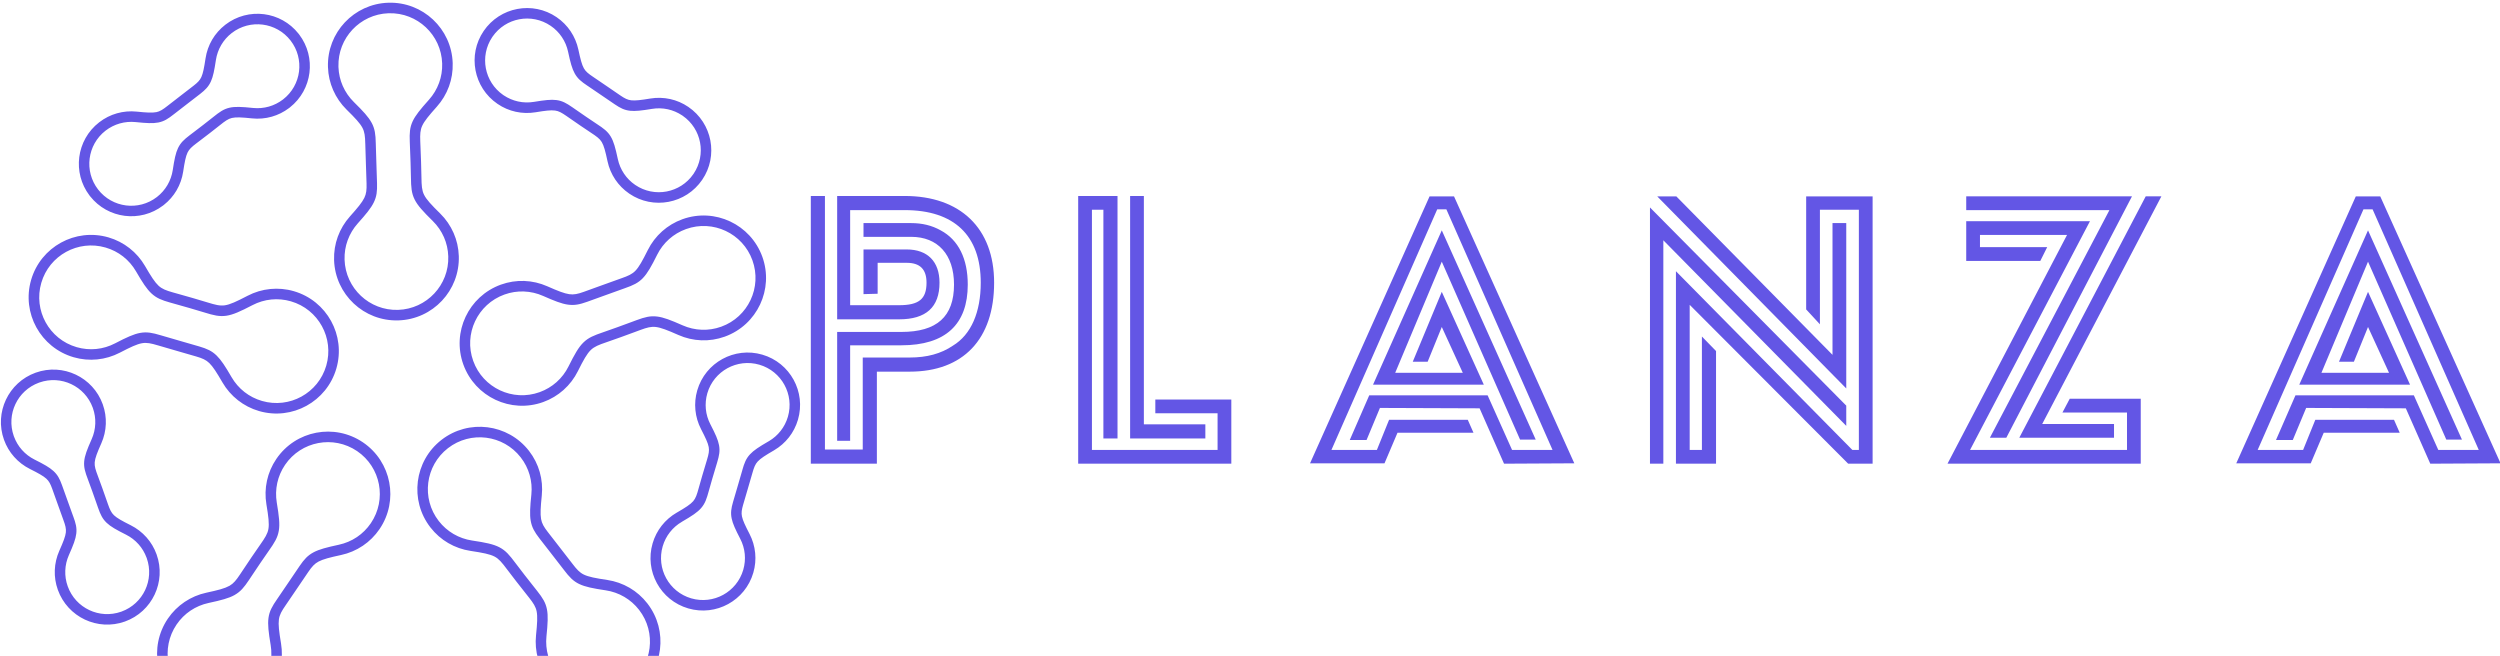 <svg width="345" height="90.513" viewBox="0 0 370 97.072" class="looka-1j8o68f"><defs id="SvgjsDefs1011"></defs><g id="SvgjsG1012" featurekey="symbolFeature-0" transform="matrix(0.002,0,0,0.002,-0.729,-2.193)" fill="#6356e5"><defs xmlns="http://www.w3.org/2000/svg"></defs><g xmlns="http://www.w3.org/2000/svg"><path d="M12041 26652c-506,-152 -823,-219 -1172,-156 -377,68 -842,285 -1638,699 -517,269 -1086,441 -1676,499 -571,56 -1159,8 -1740,-161 -1225,-355 -2189,-1174 -2759,-2209 -570,-1036 -744,-2288 -389,-3513 355,-1225 1174,-2189 2209,-2759 1036,-570 2288,-744 3513,-389 580,168 1104,443 1556,796 467,365 856,815 1149,1319 448,772 725,1204 1003,1462 258,239 556,353 1056,494l405 114c721,203 1432,403 2153,626 584,180 929,270 1291,216 385,-57 855,-274 1689,-708 517,-269 1086,-441 1676,-499 571,-56 1159,-8 1740,161 1225,355 2189,1174 2759,2209 570,1036 744,2288 389,3513 -355,1225 -1174,2189 -2209,2759 -1036,570 -2288,744 -3513,389 -580,-168 -1104,-443 -1556,-796 -467,-365 -856,-815 -1149,-1319 -432,-744 -705,-1173 -975,-1435 -246,-239 -519,-356 -962,-486 -407,-120 -814,-236 -1222,-353 -543,-155 -1086,-311 -1629,-474zm31792 -19212c-456,-305 -725,-524 -939,-907 -199,-355 -322,-816 -492,-1610 -82,-384 -236,-752 -459,-1083 -214,-319 -491,-603 -828,-832 -709,-483 -1546,-633 -2327,-485 -773,147 -1491,586 -1973,1283 -8,13 -17,26 -26,38 -472,705 -618,1534 -472,2308 147,773 586,1491 1283,1973 13,8 26,17 38,26 332,222 691,372 1059,454 390,86 789,95 1175,31 799,-132 1272,-187 1669,-134 430,57 732,224 1178,533l287 199c503,349 999,693 1517,1033 511,335 804,551 1035,934 219,362 346,830 525,1666 82,384 236,752 459,1083 214,319 491,603 828,832l0 0c709,483 1546,633 2327,485 773,-147 1491,-586 1973,-1283 8,-13 17,-26 26,-38 472,-705 618,-1534 472,-2308 -146,-773 -586,-1491 -1283,-1973 -13,-8 -26,-17 -38,-26 -332,-222 -691,-372 -1059,-454 -390,-86 -789,-95 -1175,-31 -767,127 -1233,182 -1619,140 -423,-46 -721,-195 -1136,-476 -401,-271 -635,-432 -870,-593 -382,-262 -763,-524 -1153,-785zm-261 -1287c135,241 339,402 694,639 389,260 775,525 1161,790 342,235 684,470 864,592 307,207 518,316 787,346 306,33 717,-17 1408,-132 485,-80 985,-69 1471,38 469,103 926,296 1346,583l0 0c886,604 1444,1510 1629,2487 185,976 -2,2022 -606,2907 -604,886 -1510,1444 -2487,1629 -976,185 -2022,-2 -2907,-606 -421,-287 -769,-643 -1037,-1041 -278,-414 -471,-875 -574,-1354 -160,-750 -268,-1158 -429,-1426 -149,-247 -383,-416 -796,-687 -520,-341 -1023,-690 -1533,-1044l-287 -199c-342,-236 -563,-363 -839,-399 -308,-41 -723,9 -1439,128 -485,80 -985,69 -1471,-38 -469,-103 -926,-296 -1346,-583l0 0c-886,-604 -1444,-1510 -1629,-2487 -185,-976 2,-2022 605,-2907l0 0c604,-886 1510,-1444 2487,-1629 976,-185 2022,2 2907,606 421,287 769,643 1037,1041 278,414 471,875 574,1354 154,718 259,1124 409,1392zm11722 29737c149,-530 275,-853 570,-1173 275,-298 675,-557 1381,-966 7,-4 15,-8 23,-12 329,-194 623,-450 865,-758 238,-303 422,-655 536,-1045 240,-823 124,-1666 -258,-2363 -382,-697 -1029,-1248 -1852,-1488 -823,-240 -1666,-124 -2363,258 -697,382 -1248,1029 -1488,1852 -114,392 -148,788 -111,1171 38,395 154,778 335,1127 370,715 568,1147 641,1547 79,428 14,767 -141,1284l-100 334c-177,587 -351,1167 -514,1762 -161,589 -276,934 -568,1272 -276,319 -682,584 -1423,1014l-1 1 1 1c-339,196 -641,457 -887,770 -238,303 -422,655 -536,1045 -240,823 -124,1666 258,2363 382,697 1029,1248 1852,1488 823,240 1666,124 2363,-258 697,-382 1248,-1029 1488,-1852 114,-392 148,-788 111,-1171 -38,-395 -154,-778 -335,-1127 -356,-687 -553,-1113 -633,-1498 -87,-417 -37,-746 102,-1228 97,-338 197,-674 296,-1010 132,-445 264,-891 390,-1340zm1143 -645c-190,206 -281,449 -396,858 -127,452 -260,899 -392,1346 -99,335 -198,671 -295,1007 -102,355 -141,589 -85,855 62,297 238,673 561,1297 225,434 369,913 417,1411 47,478 5,972 -138,1461 -300,1030 -989,1840 -1861,2317 -871,477 -1923,622 -2952,322 -1030,-300 -1840,-989 -2317,-1861 -477,-871 -622,-1923 -322,-2952 143,-490 374,-930 669,-1307 308,-393 687,-719 1112,-965l1 1c662,-384 1017,-612 1222,-849 189,-219 277,-493 408,-970 164,-602 341,-1187 519,-1780l100 -334c120,-400 172,-650 122,-922 -55,-301 -232,-680 -568,-1329 -225,-435 -369,-913 -417,-1411 -47,-478 -5,-972 138,-1461 300,-1030 989,-1840 1861,-2317 871,-477 1923,-622 2952,-322 1030,300 1840,989 2317,1861 477,871 622,1923 322,2952 -143,490 -374,930 -669,1307 -301,383 -670,704 -1085,949 -9,6 -17,11 -27,17 -633,367 -986,592 -1196,820zm-24660 20338c550,-22 897,-2 1291,179 369,170 740,471 1345,1015 292,262 633,469 1007,606 362,132 754,199 1161,187 857,-26 1622,-397 2166,-975 544,-578 868,-1365 842,-2223l0 0c-26,-857 -397,-1622 -975,-2166 -578,-544 -1365,-868 -2223,-842l0 0c-408,12 -794,102 -1145,256 -364,159 -692,387 -968,667 -566,574 -917,896 -1274,1089 -383,208 -726,250 -1267,263l-349 8c-614,13 -1220,27 -1834,56 -609,29 -973,26 -1384,-147 -390,-164 -767,-468 -1405,-1041 -292,-262 -633,-469 -1007,-606 -362,-132 -754,-199 -1161,-187 -857,26 -1622,397 -2166,975 -544,578 -868,1365 -842,2223 26,857 397,1622 975,2166 578,544 1365,868 2223,842l0 0c408,-12 794,-102 1145,-256 364,-159 692,-387 968,-667 544,-551 888,-869 1230,-1065 371,-212 699,-267 1199,-284 222,-8 637,-19 1053,-30 465,-12 930,-25 1394,-43zm968 888c-255,-117 -515,-129 -939,-112 -472,19 -938,31 -1403,43 -284,8 -568,15 -1047,31 -371,13 -606,48 -840,182 -263,150 -565,433 -1059,934 -344,349 -755,633 -1213,833 -431,188 -903,300 -1399,320 -22,3 -45,3 -68,2 -1058,23 -2028,-380 -2744,-1054 -716,-674 -1177,-1617 -1219,-2675 -3,-22 -3,-45 -2,-68 -23,-1058 380,-2028 1054,-2744 681,-723 1638,-1187 2709,-1220l1 0c510,-15 999,68 1449,233 469,171 896,431 1261,759 570,512 897,779 1185,901 267,113 555,112 1049,88 626,-30 1236,-43 1853,-57l349 -8c416,-10 670,-38 913,-169 269,-146 575,-431 1087,-950 344,-349 755,-633 1213,-833 431,-188 903,-300 1399,-320 22,-3 45,-3 68,-2 1058,-23 2028,380 2744,1054 716,674 1177,1617 1219,2675 3,22 3,45 2,68 23,1058 -380,2028 -1054,2744 -681,724 -1638,1187 -2710,1220 -510,15 -999,-68 -1449,-233 -469,-171 -896,-431 -1261,-759 -545,-490 -868,-756 -1149,-884zm-26964 -17171c191,517 279,853 228,1286 -47,403 -219,848 -549,1591 -159,358 -251,747 -265,1147 -14,383 43,776 181,1160 290,807 878,1421 1596,1759 713,337 1554,403 2357,120 11,-5 23,-9 34,-12 799,-292 1406,-877 1742,-1590 337,-713 403,-1554 120,-2357 -5,-12 -9,-23 -13,-35 -138,-377 -340,-711 -590,-992 -265,-299 -583,-541 -934,-716 -722,-362 -1136,-595 -1428,-873 -316,-301 -463,-613 -642,-1124l-115 -329c-205,-587 -408,-1167 -620,-1727 -217,-572 -327,-920 -289,-1364 36,-419 208,-871 556,-1655 159,-358 251,-747 265,-1147 14,-377 -42,-764 -175,-1142 -5,-12 -9,-24 -13,-36 -292,-799 -877,-1406 -1590,-1742 -713,-337 -1554,-403 -2357,-120 -11,5 -23,9 -34,12 -799,292 -1406,877 -1742,1590 -337,713 -403,1554 -120,2357 5,12 9,23 13,35 138,377 340,711 590,992 265,299 583,541 934,716 691,346 1100,575 1391,840 316,287 470,583 640,1053 136,374 245,683 355,991 152,429 304,858 472,1311zm-544 1195c32,-276 -37,-526 -184,-925 -157,-425 -316,-873 -475,-1322 -125,-351 -249,-702 -353,-988 -126,-349 -233,-561 -433,-742 -224,-204 -588,-404 -1217,-720 -439,-220 -836,-522 -1167,-895 -320,-360 -577,-785 -748,-1264l0 0c-362,-1009 -280,-2069 144,-2967 424,-899 1191,-1636 2199,-1998l1 0c1008,-362 2069,-280 2967,144 899,424 1636,1191 1998,2199l0 1c172,480 244,971 226,1452 -18,497 -133,983 -332,1432 -311,700 -463,1093 -490,1408 -25,289 65,562 239,1023 227,601 426,1169 627,1745l115 329c138,393 243,626 443,816 224,213 590,416 1241,742 439,220 836,522 1167,895 320,360 577,785 748,1264l0 0c362,1009 280,2069 -144,2967 -424,899 -1191,1636 -2199,1998l0 0c-1009,362 -2069,280 -2967,-144 -899,-424 -1636,-1191 -1998,-2200 -172,-480 -244,-971 -226,-1452 18,-497 133,-983 332,-1432 298,-671 451,-1061 487,-1368zm7998 -30949c-433,341 -725,530 -1153,615 -395,79 -872,53 -1684,-31 -389,-40 -787,-7 -1171,102 -371,106 -727,282 -1049,530 -678,525 -1079,1275 -1180,2064 -100,788 100,1614 624,2292l0 0c525,678 1275,1079 2064,1180 788,100 1614,-100 2292,-624l0 0c320,-248 580,-549 776,-882 203,-345 335,-723 394,-1110 121,-797 215,-1263 389,-1626 188,-393 440,-629 871,-958l278 -211c481,-366 955,-727 1450,-1124 476,-382 773,-594 1209,-695 409,-95 893,-71 1747,17 389,40 787,7 1171,-102 371,-106 727,-282 1049,-530l0 0c678,-525 1079,-1275 1180,-2064 100,-788 -100,-1614 -624,-2292l0 0c-525,-678 -1275,-1079 -2064,-1180 -788,-100 -1614,100 -2292,624 -320,248 -580,549 -776,882 -203,346 -335,723 -394,1110 -116,766 -207,1225 -367,1581 -176,391 -410,629 -804,936 -241,188 -537,415 -834,643 -375,288 -750,576 -1102,853zm-1305 -149c274,-55 489,-198 823,-460 383,-302 747,-581 1110,-860 259,-199 517,-397 830,-641 293,-228 462,-395 572,-639 126,-279 204,-687 310,-1382 74,-486 238,-958 490,-1386 242,-412 567,-787 972,-1101 848,-656 1881,-906 2867,-781 972,124 1898,615 2553,1443 18,19 34,40 49,63 638,842 881,1862 757,2836 -124,972 -615,1898 -1443,2553 -19,18 -40,34 -62,48 -396,300 -829,512 -1278,640 -480,137 -978,178 -1467,127 -761,-79 -1182,-103 -1489,-31 -281,65 -513,235 -899,544 -473,380 -967,755 -1466,1135l-278 211c-331,252 -520,424 -639,673 -133,279 -214,690 -323,1411 -74,486 -238,958 -490,1386 -236,401 -551,768 -941,1076 -19,18 -40,34 -63,48 -842,638 -1862,881 -2836,757 -972,-124 -1898,-615 -2553,-1443 -18,-19 -34,-40 -49,-63 -638,-842 -881,-1862 -757,-2836 126,-985 627,-1922 1475,-2578 404,-313 849,-533 1309,-664 480,-137 978,-178 1467,-127 727,75 1144,100 1450,39zm15463 2310c-12,-528 -46,-850 -212,-1159 -181,-338 -531,-713 -1171,-1342 -415,-408 -754,-897 -993,-1442 -230,-525 -365,-1099 -384,-1704l0 0c-40,-1275 440,-2445 1248,-3306 809,-862 1946,-1415 3221,-1455l0 0c1275,-40 2445,440 3306,1248 862,809 1415,1946 1455,3221 19,606 -79,1188 -275,1725 -203,556 -510,1064 -900,1500 -592,662 -917,1057 -1079,1407 -149,322 -165,640 -145,1156 18,468 1,20 17,421 30,741 59,1472 70,2242 9,609 30,964 194,1293 174,350 525,730 1194,1387 415,408 754,897 993,1442 230,525 365,1099 384,1704 40,1275 -439,2445 -1248,3306 -809,862 -1946,1415 -3221,1455 -1275,40 -2445,-439 -3306,-1248 -862,-809 -1415,-1946 -1455,-3221 -19,-606 79,-1188 275,-1725 203,-556 510,-1064 900,-1500 571,-638 894,-1029 1062,-1371 152,-310 179,-606 166,-1067 -10,-358 -26,-814 -42,-1269 -20,-566 -40,-1133 -53,-1698zm472 -1528c243,453 292,861 306,1513 13,568 33,1128 52,1689 14,391 28,782 41,1272 17,593 -23,984 -244,1431 -204,415 -560,851 -1182,1545 -323,361 -579,784 -748,1249 -163,446 -244,930 -228,1434l0 0c34,1059 494,2005 1210,2677 717,673 1690,1072 2749,1039l0 0c1059,-34 2005,-494 2677,-1210 673,-717 1072,-1690 1038,-2749 -16,-506 -128,-984 -318,-1418 -197,-450 -479,-856 -826,-1197 -732,-720 -1123,-1148 -1346,-1596 -233,-469 -263,-902 -273,-1630 -10,-732 -40,-1471 -70,-2220 -2,-38 -1,-20 0,0l0 0 -16 -424c-25,-643 0,-1050 213,-1510 200,-432 560,-875 1208,-1598 323,-361 579,-784 748,-1249 163,-446 244,-930 228,-1434 -34,-1059 -494,-2005 -1210,-2677 -712,-668 -1676,-1066 -2726,-1039 -15,1 -30,2 -46,1 -1050,39 -1987,498 -2655,1209 -668,712 -1066,1676 -1039,2726 1,16 2,31 1,47 19,497 130,967 317,1394 197,450 479,856 826,1197 695,684 1082,1104 1310,1529zm2839 1829c1,21 2,42 0,0l0 0zm15646 9681c500,-175 795,-307 1038,-561 265,-277 514,-726 914,-1527 261,-523 620,-997 1063,-1391 428,-380 933,-687 1502,-892 1199,-432 2460,-337 3530,167 1070,503 1947,1414 2380,2613 432,1199 337,2460 -167,3530 -503,1070 -1414,1947 -2613,2380 -570,205 -1155,292 -1726,271 -591,-21 -1170,-157 -1704,-393 -814,-360 -1292,-547 -1672,-593 -349,-42 -656,41 -1141,220l-397 147c-695,257 -1380,510 -2111,759 -576,196 -907,327 -1169,583 -281,276 -534,726 -951,1563 -261,523 -620,997 -1063,1391 -428,380 -933,687 -1502,892 -1199,432 -2460,337 -3530,-167 -1070,-503 -1947,-1414 -2380,-2613 -432,-1199 -337,-2460 167,-3530 503,-1070 1414,-1947 2613,-2380 570,-205 1155,-292 1726,-271 591,21 1170,157 1704,393 785,347 1257,533 1632,587 340,49 630,-17 1065,-172 324,-116 758,-274 1192,-432 523,-191 1046,-381 1599,-575zm1599 -24c-355,371 -728,543 -1343,758 -517,181 -1053,376 -1589,572 -362,132 -724,264 -1199,433 -558,199 -942,281 -1438,210 -460,-66 -983,-270 -1834,-646 -443,-196 -925,-308 -1419,-326 -474,-17 -959,55 -1434,226 -998,359 -1755,1089 -2173,1978 -418,889 -497,1937 -137,2936 359,998 1089,1755 1978,2173 889,418 1937,497 2936,137 475,-171 895,-426 1249,-740 369,-328 668,-721 884,-1155 460,-921 746,-1426 1101,-1774 374,-367 776,-529 1466,-764 691,-236 1386,-493 2090,-753l397 -147c603,-222 998,-324 1505,-263 475,57 1007,262 1892,653 443,196 925,308 1419,326 474,17 959,-55 1434,-226 998,-359 1755,-1089 2173,-1978 418,-889 497,-1937 137,-2936 -359,-998 -1089,-1755 -1978,-2173 -889,-418 -1937,-497 -2936,-137 -475,171 -895,426 -1249,740 -369,328 -668,721 -884,1155 -436,874 -716,1371 -1049,1720zm-5234 21138c320,420 536,660 854,813 347,167 851,266 1737,398 578,87 1139,282 1650,581 494,289 941,675 1313,1154 782,1007 1081,2236 933,3409 -148,1173 -743,2289 -1749,3070 -1007,782 -2236,1081 -3409,933 -1173,-148 -2289,-743 -3070,-1749 -371,-478 -634,-1008 -791,-1558 -163,-570 -213,-1162 -153,-1744 91,-884 120,-1395 46,-1772 -68,-345 -242,-611 -562,-1017l-261 -331c-470,-595 -934,-1183 -1376,-1773 -367,-490 -593,-766 -915,-934 -346,-180 -854,-281 -1782,-421 -578,-87 -1139,-282 -1650,-581 -494,-289 -941,-675 -1313,-1154 -782,-1007 -1081,-2236 -933,-3409 148,-1173 743,-2289 1749,-3070 1007,-782 2236,-1081 3409,-933 1173,148 2289,743 3070,1749 371,478 634,1008 791,1558 163,570 213,1162 153,1744 -87,850 -118,1356 -53,1732 58,339 211,594 493,960 306,397 542,699 778,1001 354,452 707,905 1041,1343zm518 1515c-461,-223 -741,-525 -1136,-1044 -353,-463 -694,-899 -1034,-1335 -285,-365 -571,-730 -783,-1006 -361,-469 -559,-809 -644,-1302 -79,-456 -47,-1017 49,-1946 49,-481 8,-974 -128,-1448 -131,-456 -349,-895 -659,-1294 -651,-838 -1579,-1333 -2553,-1456 -974,-123 -1996,126 -2834,776 -838,651 -1333,1579 -1456,2553 -123,974 126,1996 776,2834 309,399 681,719 1090,959 427,250 894,413 1373,485 1014,152 1581,269 2026,501 468,244 746,576 1180,1156 459,613 907,1181 1362,1756l261 331c398,505 617,849 715,1350 92,468 62,1038 -37,2003 -49,481 -8,974 128,1448 131,456 349,895 659,1294 651,838 1579,1333 2553,1456 974,123 1996,-126 2834,-776 838,-651 1333,-1579 1456,-2553 123,-974 -126,-1996 -776,-2834 -309,-399 -681,-719 -1090,-959 -427,-250 -894,-413 -1373,-485 -966,-145 -1525,-257 -1958,-466zm-21721 1553c-301,434 -462,714 -509,1066 -52,382 10,892 157,1774 96,577 84,1170 -43,1749 -122,558 -351,1103 -692,1604 -717,1055 -1793,1720 -2953,1941 -1160,222 -2406,0 -3461,-716 -1055,-717 -1720,-1793 -1941,-2953 -222,-1160 0,-2406 716,-3461 340,-500 762,-913 1237,-1233 493,-333 1041,-564 1611,-686 869,-187 1364,-316 1700,-504 8,-4 15,-8 23,-12 293,-169 490,-416 771,-837l235 -352c415,-622 824,-1236 1260,-1854 352,-500 544,-801 605,-1161 65,-387 5,-901 -150,-1824 -96,-577 -84,-1170 43,-1749 122,-558 351,-1103 692,-1604 717,-1055 1793,-1720 2953,-1941 1160,-222 2406,0 3461,716l0 0c1055,717 1719,1793 1941,2953 222,1160 0,2406 -716,3461l0 0c-340,500 -762,913 -1236,1233 -494,333 -1041,564 -1611,686 -840,181 -1331,308 -1665,484 -302,159 -498,383 -759,765 -276,404 -494,727 -713,1051 -315,468 -630,935 -955,1404zm-1281 959c69,-506 270,-864 642,-1401 320,-462 635,-930 950,-1397 255,-378 510,-757 714,-1054 334,-489 597,-782 1041,-1016 413,-218 955,-360 1864,-556 476,-102 931,-294 1339,-568 393,-265 744,-609 1028,-1027 595,-877 779,-1912 595,-2878 -184,-965 -737,-1860 -1613,-2455 -877,-595 -1912,-779 -2878,-595 -965,184 -1860,737 -2455,1613 -283,417 -473,870 -575,1334 -106,483 -116,978 -37,1455 169,1014 234,1591 151,2082 -87,518 -317,885 -735,1478 -430,609 -837,1220 -1250,1838l-235 352c-349,521 -605,834 -1036,1081 -9,6 -18,12 -27,17 -417,232 -968,379 -1916,583 -476,102 -931,294 -1339,568 -393,265 -744,609 -1028,1027 -595,877 -779,1912 -595,2878 184,965 737,1860 1613,2456 877,595 1912,779 2878,595 965,-184 1860,-737 2456,-1613 283,-417 473,-870 575,-1334 106,-483 116,-978 37,-1455 -161,-964 -227,-1532 -163,-2007zm-9496 -21098c502,-91 905,-11 1530,177 542,163 1083,318 1623,472 407,117 814,233 1222,353 568,167 928,326 1287,676 335,326 639,797 1105,1600 244,420 567,794 956,1098 373,291 808,518 1294,659 1018,295 2059,150 2920,-323 861,-473 1541,-1275 1836,-2293 295,-1018 150,-2059 -323,-2920 -473,-861 -1275,-1541 -2293,-1836 -486,-141 -975,-182 -1446,-136 -491,48 -964,192 -1395,416 -910,473 -1437,712 -1933,786 -519,77 -939,-28 -1633,-243 -715,-221 -1421,-419 -2135,-620 -129,-36 -256,-72 -408,-115 -617,-174 -995,-324 -1369,-671 -353,-328 -663,-805 -1148,-1641 -244,-420 -567,-794 -956,-1098 -373,-291 -808,-518 -1294,-659 -1018,-295 -2059,-150 -2920,323 -861,473 -1541,1275 -1836,2293 -295,1018 -150,2059 323,2920 473,861 1275,1541 2293,1836 486,141 975,182 1446,136 491,-48 964,-192 1395,-416 865,-450 1384,-688 1859,-774z" style="fill: #6356e5; fill-rule: nonzero;"></path></g></g><g id="SvgjsG1013" featurekey="nameFeature-0" transform="matrix(1.413,0,0,1.413,119.152,12.106)" fill="#6356e5"><path d="M0.6 11.96 l1.48 0 l0 26.56 l3.96 0 l0 -9.64 l4.92 0 c1.8 0 3.28 -0.4 4.52 -1.24 c1.92 -1.16 2.92 -3.52 2.92 -6.6 c0 -4.96 -2.8 -7.6 -7.96 -7.6 l-5.72 0 l0 9.96 l5.12 0 c2.08 0 2.88 -0.64 2.88 -2.36 c0 -1.4 -0.68 -2.08 -2.08 -2.08 l-3.04 0 l0 3.24 l-1.48 0.04 l0 -4.68 l4.52 0 c2.2 0 3.44 1.28 3.44 3.48 c0 2.56 -1.4 3.84 -4.24 3.84 l-6.48 0 l0 -12.92 l7.08 0 c5.8 0 9.36 3.36 9.36 9.08 c0 5.92 -3.24 9.32 -8.84 9.32 l-3.44 0 l0 9.64 l-6.92 0 l0 -28.04 z M3.36 26.2 l6.72 0 c3.72 0 5.52 -1.6 5.52 -4.96 c0 -3.16 -1.72 -5 -4.48 -5 l-5 0 l0 -1.44 l5 0 c1.12 0 2.16 0.24 3.08 0.76 c1.88 1 2.84 3 2.84 5.68 c0 4.16 -2.32 6.36 -6.96 6.36 l-5.36 0 l0 10 l-1.36 0 l0 -11.4 z M28.605 11.96 l4.12 0 l0 25.4 l-1.48 0 l0 -23.96 l-1.2 0 l0 25.16 l13.16 0 l0 -3.84 l-6.52 0 l0 -1.44 l7.96 0 l0 6.72 l-16.04 0 l0 -28.04 z M34.045 11.96 l1.44 0 l0 23.92 l6.44 0 l0 1.48 l-7.88 0 l0 -25.4 z M57.05 37.52 l1.76 0 l1.4 -3.36 l10.44 0.04 l2.56 5.8 l7.36 -0.04 l-12.6 -27.96 l-2.56 0 l-12.52 27.96 l7.8 0 l1.36 -3.2 l7.96 0 l-0.6 -1.36 l-8.24 0 l-1.28 3.16 l-4.76 0 l11.08 -25.2 l0.96 0 l11.12 25.2 l-4.24 0 l-2.56 -5.72 l-12.4 0 z M61.81 30.48 l4.88 -11.64 l8.2 18.64 l1.64 0 l-9.84 -21.92 l-7.2 16.16 l11.6 0 l-4.4 -9.72 l-3.04 7.32 l1.56 0 l1.48 -3.64 l2.2 4.8 l-7.08 0 z M107.615 28.6 l-16.36 -16.6 l-2 0 l19.8 20.12 l0 -17.32 l-1.44 0 l0 13.8 z M106.295 25.4 l0 -12 l4.08 0 l0 25.16 l-0.68 0 l-0.16 -0.16 l-18.32 -18.56 l0 20.16 l4.2 0 l0 -11.8 l-1.48 -1.52 l0 11.88 l-1.28 0 l0 -15.2 l16.6 16.64 l2.56 0 l0 -28 l-6.96 0 l0 11.84 z M89.895 40 l0 -23.4 l19.16 19.44 l0 -2.12 l-20.56 -20.76 l0 26.84 l1.4 0 z M136.62 13.44 l-12.52 23.84 l1.72 0 l13.16 -25.28 l-17.36 0 l0 1.44 l15 0 z M127.18 37.28 l9.92 0 l0 -1.44 l-7.52 0 l12.48 -23.84 l-1.64 0 z M138.46 34.64 l0 3.92 l-16.44 0 l12.56 -23.96 l-12.96 0 l0 4.16 l7.76 0 l0.72 -1.44 l-7.04 0 l0 -1.28 l9.12 0 l-12.52 23.96 l20.24 0 l0 -6.8 l-7.44 0 l-0.76 1.44 l6.76 0 z M154.065 37.52 l1.76 0 l1.4 -3.36 l10.44 0.04 l2.56 5.8 l7.36 -0.04 l-12.6 -27.96 l-2.56 0 l-12.52 27.96 l7.8 0 l1.36 -3.2 l7.96 0 l-0.6 -1.36 l-8.24 0 l-1.28 3.16 l-4.76 0 l11.08 -25.2 l0.96 0 l11.12 25.2 l-4.24 0 l-2.56 -5.72 l-12.4 0 z M158.825 30.48 l4.88 -11.64 l8.2 18.64 l1.64 0 l-9.84 -21.92 l-7.2 16.16 l11.6 0 l-4.4 -9.72 l-3.04 7.32 l1.56 0 l1.48 -3.64 l2.2 4.8 l-7.08 0 z"></path></g></svg>